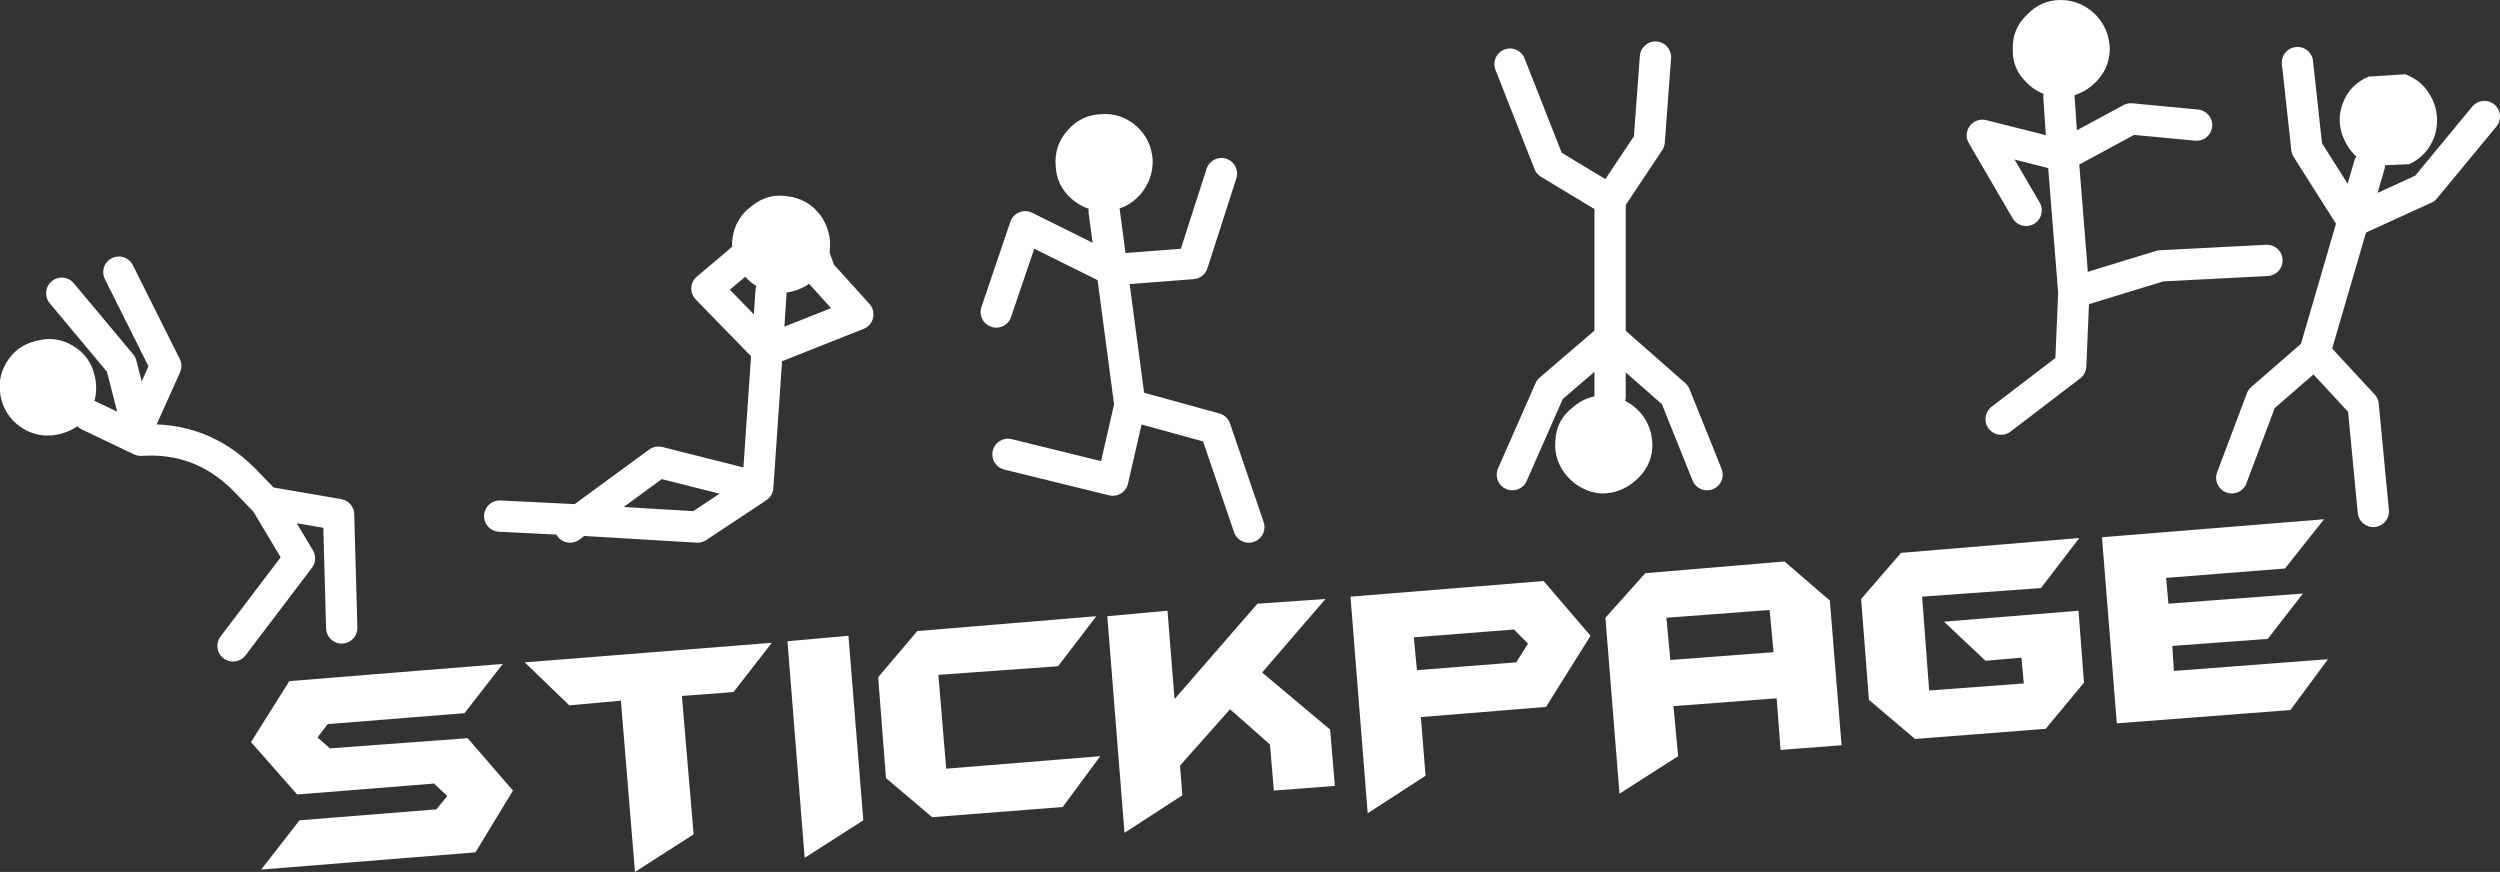 <?xml version="1.0" encoding="UTF-8" standalone="no"?>
<svg xmlns:xlink="http://www.w3.org/1999/xlink" height="55.75px" width="159.85px" xmlns="http://www.w3.org/2000/svg">
  <rect width="100%" height="100%" fill="#333333" stroke="none"/>
  <g transform="matrix(1.0, 0.0, 0.0, 1.0, 79.4, 27.85)">
    <path d="M23.55 -2.5 Q24.7 -2.35 25.5 -1.45 26.3 -0.5 26.25 0.8 26.15 2.05 25.15 2.9 24.15 3.75 22.9 3.7 21.65 3.55 20.8 2.6 19.95 1.6 20.05 0.35 20.1 -0.95 21.1 -1.75 22.1 -2.65 23.35 -2.55 L23.55 -2.5 M52.25 -21.65 Q51.05 -21.7 50.2 -22.55 49.25 -23.45 49.3 -24.7 49.25 -26.0 50.2 -26.9 51.1 -27.85 52.35 -27.85 53.6 -27.85 54.55 -26.95 55.45 -26.05 55.5 -24.75 55.5 -23.5 54.6 -22.6 53.65 -21.65 52.4 -21.65 L52.25 -21.65 M72.1 -17.3 Q71.0 -17.8 70.5 -18.9 69.95 -20.05 70.4 -21.25 70.85 -22.45 72.05 -22.95 L74.4 -23.1 Q75.6 -22.65 76.15 -21.45 76.65 -20.3 76.25 -19.1 75.8 -17.9 74.65 -17.35 L72.25 -17.25 72.1 -17.3 M-73.75 -1.3 Q-74.4 -0.4 -75.55 -0.1 -76.8 0.2 -77.85 -0.4 -78.95 -1.05 -79.3 -2.25 -79.65 -3.55 -79.0 -4.65 -78.35 -5.75 -77.1 -6.05 -75.85 -6.4 -74.75 -5.75 -73.65 -5.1 -73.35 -3.85 -73.05 -2.6 -73.65 -1.5 L-73.75 -1.3 M-32.3 -11.0 Q-32.7 -11.8 -32.55 -12.7 -32.35 -13.95 -31.3 -14.7 -30.3 -15.5 -29.05 -15.3 -27.75 -15.15 -26.95 -14.1 -26.2 -13.05 -26.35 -11.8 -26.5 -11.0 -26.95 -10.4 L-27.6 -9.75 Q-28.65 -9.0 -29.9 -9.15 L-30.1 -9.2 Q-31.25 -9.45 -31.95 -10.4 L-32.3 -11.0 -30.7 -12.4 -32.3 -11.0 M-27.8 -12.75 L-26.95 -10.4 -27.8 -12.75 M-8.8 -14.35 Q-10.0 -14.35 -10.9 -15.15 -11.85 -16.0 -11.9 -17.25 -12.0 -18.55 -11.15 -19.5 -10.3 -20.5 -9.0 -20.55 -7.75 -20.65 -6.75 -19.8 -5.8 -18.95 -5.7 -17.65 -5.65 -16.4 -6.5 -15.4 -7.35 -14.45 -8.65 -14.35 L-8.8 -14.35" fill="#ffffff" fill-rule="evenodd" stroke="none"/>
    <path d="M17.15 -23.75 L19.65 -17.4 23.55 -15.05 26.05 -18.8 26.45 -24.2 M23.55 -15.05 L23.55 -6.25 27.7 -2.6 29.75 2.5 M23.55 -6.25 L23.55 -2.5 M23.55 -6.25 L19.7 -2.95 17.3 2.5 M52.25 -21.65 L52.5 -17.9 56.85 -20.25 61.05 -19.85 M48.55 -1.05 L53.0 -4.45 53.2 -9.15 52.5 -17.9 47.35 -19.2 50.15 -14.4 M65.55 -11.2 L58.75 -10.85 53.2 -9.15 M72.1 -17.3 L71.05 -13.7 75.65 -15.8 79.45 -20.4 M63.3 2.7 L65.2 -2.35 68.6 -5.3 71.05 -13.7 68.1 -18.35 67.5 -23.85 M72.35 4.85 L71.7 -1.95 68.6 -5.3 M-73.75 -1.3 L-70.4 0.3 -70.6 -0.45 -71.65 -4.55 -75.45 -9.1 M-71.8 -10.45 L-68.8 -4.45 -70.6 -0.45 M-26.95 -10.4 L-24.55 -7.75 -30.35 -5.45 -30.95 3.3 -34.8 5.85 -42.35 5.4 -42.95 5.85 M-32.3 -11.0 L-34.2 -9.4 -30.35 -5.45 -30.1 -9.2 M-32.3 -11.0 L-30.7 -12.4 M-26.95 -10.4 L-27.8 -12.75 M-8.8 -14.35 L-8.3 -10.6 -3.15 -11.0 -1.3 -16.75 M-14.95 1.2 L-8.25 2.85 -7.15 -1.95 -8.3 -10.6 -13.85 -13.35 -15.7 -7.9 M0.45 5.85 L-1.7 -0.45 -7.15 -1.95 M-30.95 3.3 L-37.3 1.7 -42.35 5.4 -47.45 5.15 M-64.5 13.45 L-60.25 7.85 -62.4 4.25 -63.8 2.8 Q-66.55 0.05 -70.4 0.3 M-57.55 12.3 L-57.75 5.05 -62.4 4.25" fill="none" stroke="#ffffff" stroke-linecap="round" stroke-linejoin="round" stroke-width="2.0"/>
    <path d="M66.7 8.5 L59.1 9.1 59.25 10.75 67.85 10.1 65.6 13.0 59.5 13.45 59.6 15.05 69.45 14.3 67.05 17.55 55.95 18.4 55.0 6.5 69.2 5.35 66.7 8.5 M51.1 9.75 L43.5 10.3 43.95 16.3 50.0 15.85 49.85 14.2 47.55 14.4 44.9 11.9 53.5 11.2 53.85 15.8 51.4 18.75 43.05 19.4 40.1 16.9 39.6 10.45 42.15 7.5 53.55 6.55 51.1 9.75 M37.6 10.55 L38.35 19.8 34.45 20.1 34.2 16.8 27.6 17.3 27.9 20.5 24.15 22.9 23.25 11.65 25.8 8.8 34.7 8.05 37.6 10.55 M27.4 14.35 L34.0 13.85 33.75 11.15 27.15 11.65 27.4 14.35 M5.35 10.45 L1.3 15.15 5.65 18.8 5.95 22.4 2.05 22.7 1.8 19.75 -0.75 17.5 -3.95 21.1 -3.8 23.0 -7.5 25.4 -8.6 11.55 -4.75 11.2 -4.3 16.85 1.0 10.75 5.35 10.45 M11.45 18.0 L11.75 21.75 8.05 24.15 6.95 10.3 19.3 9.3 22.3 12.8 19.45 17.35 11.45 18.0 M18.3 13.3 L17.4 12.4 11.0 12.9 11.2 15.0 17.55 14.5 18.3 13.3 M-19.4 15.3 L-18.9 21.3 -9.05 20.5 -11.45 23.75 -19.8 24.4 -22.75 21.9 -23.25 15.45 -20.75 12.5 -9.3 11.55 -11.75 14.75 -19.4 15.3 M-32.5 16.4 L-35.8 16.65 -35.05 25.5 -38.8 27.9 -39.7 16.95 -43.0 17.25 -45.85 14.5 -30.05 13.25 -32.5 16.4 M-24.2 24.6 L-27.95 27.0 -29.05 13.15 -25.15 12.8 -24.2 24.6 M-50.8 23.05 L-51.65 22.25 -60.4 22.95 -63.35 19.6 -60.9 15.7 -47.25 14.6 -49.7 17.75 -58.45 18.45 -59.1 19.3 -58.3 20.0 -49.5 19.35 -46.6 22.7 -49.0 26.65 -62.7 27.75 -60.25 24.6 -51.5 23.9 -50.8 23.05" fill="#ffffff" fill-rule="evenodd" stroke="none"/>
  </g>
</svg>
